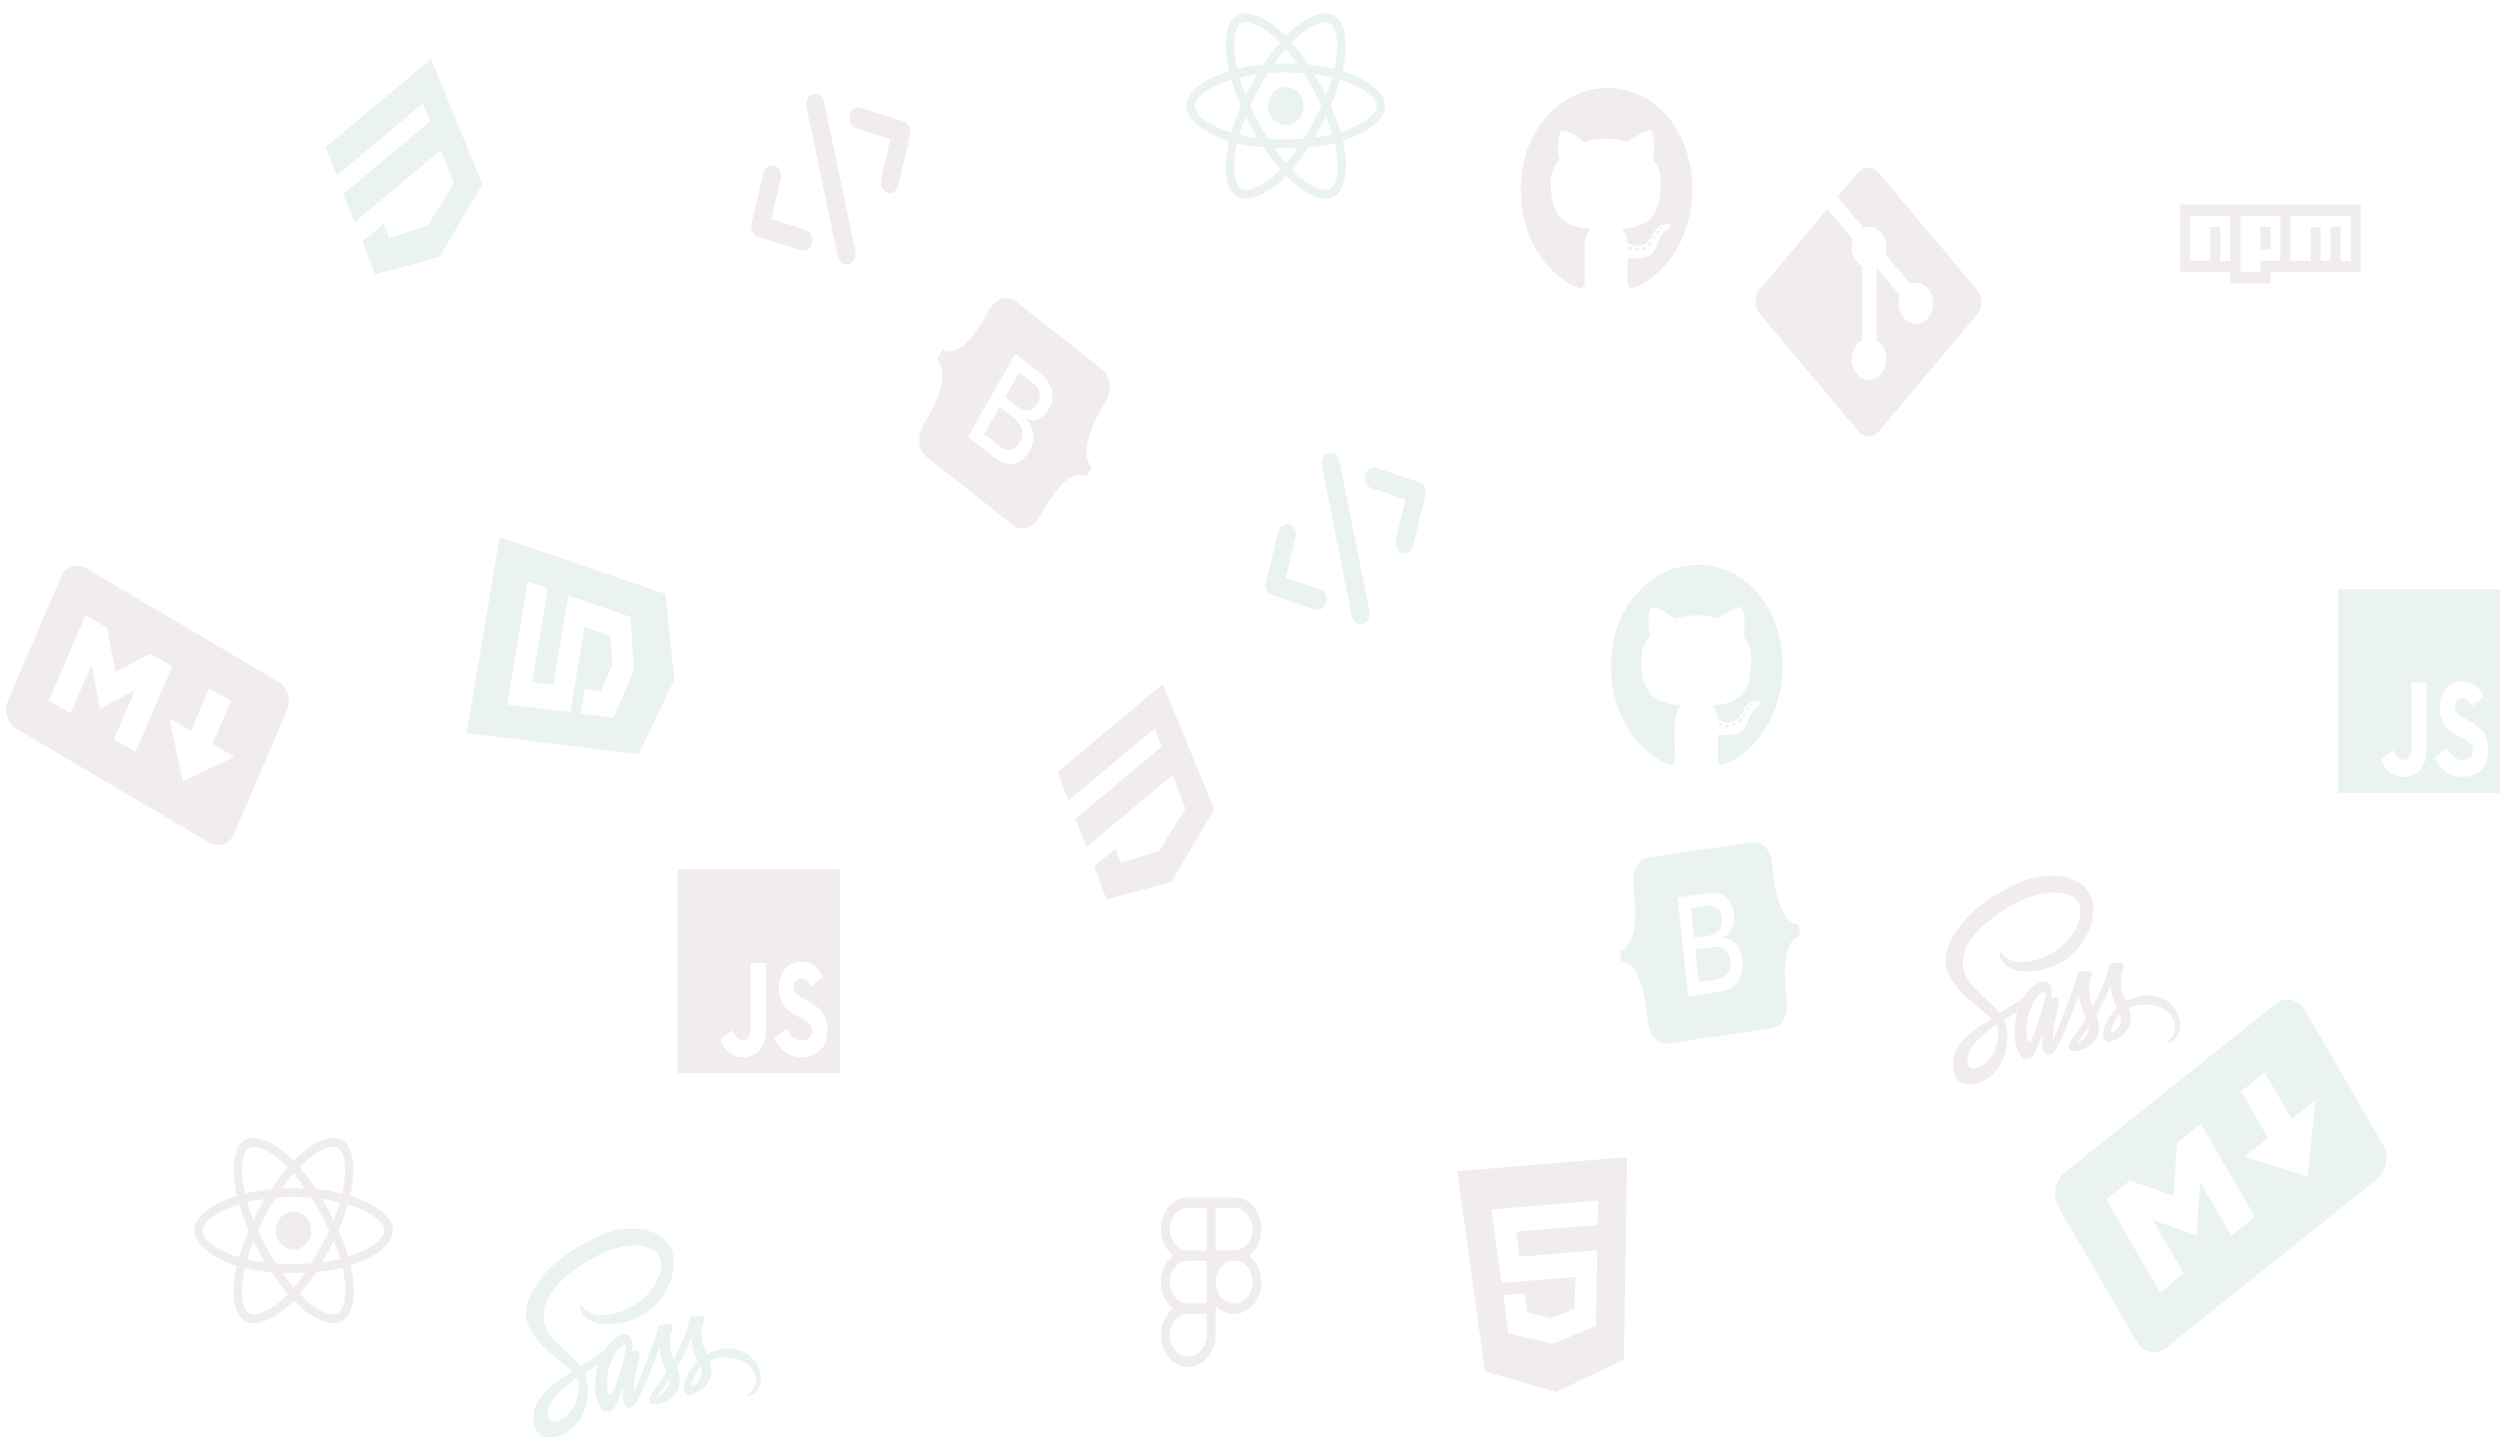 <svg width="309" height="179" viewBox="0 0 309 179" fill="none" xmlns="http://www.w3.org/2000/svg">
<path d="M128.221 49.906C128.763 48.957 128.551 48.03 127.651 47.322L125.996 46.021L124.247 49.08L125.642 50.177C126.722 51.02 127.641 50.92 128.221 49.906ZM134.562 54.095C135.009 52.522 135.894 50.858 136.65 49.627C137.435 48.345 137.341 46.528 136.29 45.702L125.492 37.211C124.437 36.382 122.969 36.977 122.258 38.312C121.571 39.596 120.598 41.191 119.526 42.273C118.45 43.357 117.439 43.783 116.508 43.206L115.808 44.431C116.613 45.22 116.664 46.48 116.218 48.06C115.77 49.633 114.885 51.297 114.13 52.527C113.344 53.809 113.438 55.627 114.489 56.453L125.284 64.941C126.338 65.77 127.807 65.175 128.518 63.84C129.204 62.556 130.178 60.961 131.249 59.879C132.326 58.795 133.336 58.369 134.265 58.943L134.965 57.719C134.163 56.932 134.112 55.672 134.562 54.095ZM122.86 56.508L119.645 53.98L125.499 43.743L128.697 46.258C130.119 47.376 130.477 49.115 129.593 50.661C128.972 51.748 127.789 52.226 126.892 51.764L126.86 51.819C127.862 52.831 128.029 54.395 127.251 55.757C126.216 57.566 124.564 57.849 122.86 56.508ZM125.202 51.58L123.556 50.287L121.63 53.655L123.348 55.005C124.471 55.889 125.402 55.767 126.036 54.659C126.667 53.555 126.381 52.508 125.202 51.58Z" fill="#664B44" fill-opacity="0.1"/>
<path d="M212.852 113.482C212.732 112.347 212.053 111.811 210.978 111.967L209 112.256L209.388 115.91L211.056 115.667C212.342 115.474 212.98 114.693 212.852 113.482ZM219.983 111.775C219.442 110.243 219.18 108.306 219.064 106.795C218.941 105.223 217.855 103.922 216.599 104.106L203.697 105.988C202.438 106.171 201.661 107.749 201.869 109.303C202.068 110.802 202.223 112.754 202.019 114.395C201.811 116.041 201.286 117.139 200.26 117.419L200.415 118.882C201.464 118.859 202.207 119.773 202.752 121.309C203.293 122.841 203.555 124.778 203.671 126.288C203.794 127.86 204.88 129.161 206.136 128.978L219.034 127.096C220.293 126.913 221.07 125.335 220.862 123.781C220.663 122.282 220.508 120.33 220.712 118.689C220.92 117.043 221.445 115.945 222.467 115.665L222.312 114.202C221.267 114.225 220.524 113.311 219.983 111.775ZM212.491 122.588L208.649 123.149L207.352 110.917L211.174 110.359C212.873 110.112 214.115 111.15 214.311 112.998C214.448 114.297 213.822 115.566 212.886 115.906L212.893 115.973C214.215 115.967 215.216 117.02 215.388 118.647C215.617 120.808 214.528 122.291 212.491 122.588ZM211.507 117.066L209.541 117.353L209.968 121.377L212.02 121.078C213.362 120.882 213.998 120.075 213.857 118.751C213.717 117.432 212.915 116.861 211.507 117.066Z" fill="#387F7D" fill-opacity="0.1"/>
<g clip-path="url(#clip0_1_57)">
<path d="M101.849 12.567L105.726 31.081C105.872 31.785 105.505 32.492 104.907 32.667C104.307 32.838 103.704 32.408 103.555 31.707L99.678 13.193C99.532 12.489 99.898 11.78 100.497 11.608C101.097 11.435 101.7 11.866 101.849 12.567ZM106.389 13.324L111.721 15.029C112.316 15.22 112.666 15.937 112.503 16.635L111.049 22.888C110.886 23.585 110.274 23.995 109.679 23.805C109.084 23.615 108.735 22.897 108.897 22.199L110.055 17.21L105.802 15.847C105.207 15.657 104.857 14.939 105.02 14.241C105.182 13.543 105.794 13.133 106.389 13.324ZM96.507 22.074L95.347 27.064L99.602 28.427C100.197 28.617 100.547 29.335 100.384 30.033C100.222 30.73 99.61 31.14 99.015 30.95L93.682 29.245C93.087 29.055 92.737 28.337 92.9 27.639L94.355 21.386C94.517 20.688 95.129 20.278 95.724 20.469C96.32 20.659 96.669 21.377 96.507 22.074Z" fill="#664B44" fill-opacity="0.1"/>
</g>
<g clip-path="url(#clip1_1_57)">
<path d="M165.563 57.001L169.256 75.568C169.394 76.273 169.021 76.975 168.421 77.142C167.819 77.305 167.22 76.867 167.079 76.163L163.386 57.597C163.247 56.892 163.62 56.188 164.221 56.024C164.822 55.859 165.421 56.298 165.563 57.001ZM170.095 57.82L175.41 59.598C176.003 59.797 176.346 60.519 176.176 61.215L174.66 67.447C174.49 68.143 173.874 68.544 173.281 68.346C172.688 68.147 172.346 67.425 172.515 66.729L173.722 61.757L169.483 60.335C168.89 60.137 168.547 59.414 168.717 58.719C168.886 58.023 169.502 57.621 170.095 57.82ZM160.127 66.435L158.918 71.409L163.158 72.829C163.752 73.028 164.094 73.75 163.925 74.446C163.756 75.141 163.14 75.543 162.546 75.345L157.231 73.567C156.638 73.368 156.295 72.646 156.464 71.95L157.982 65.718C158.151 65.022 158.767 64.62 159.36 64.819C159.954 65.017 160.296 65.74 160.127 66.435Z" fill="#387F7D" fill-opacity="0.1"/>
</g>
<g clip-path="url(#clip2_1_57)">
<path d="M180.122 144.763L183.54 169.487L192.299 172.055L200.715 168.054L201.113 143.012L180.122 144.763ZM197.457 151.398L187.41 152.237L187.823 155.324L197.422 154.523L197.244 163.914L191.996 166.058L191.997 166.077L191.937 166.082L186.437 164.816L185.82 160.078L188.428 159.86L188.764 162.24L191.744 162.907L194.624 161.751L194.715 157.813L185.592 158.574L184.336 149.479L197.516 148.379L197.457 151.398V151.398Z" fill="#664B44" fill-opacity="0.1"/>
</g>
<g clip-path="url(#clip3_1_57)">
<path d="M57.687 90.601L78.929 93.227L83.342 83.99L82.26 73.417L61.759 66.39L57.687 90.601ZM67.7 72.729L65.751 84.317L68.399 84.661L70.261 73.59L77.943 76.257L78.328 82.759L78.344 82.762L78.332 82.832L75.846 88.722L71.786 88.176L72.291 85.168L74.338 85.412L75.669 82.216L75.474 78.653L72.258 77.516L70.488 88.039L62.675 87.071L65.231 71.87L67.7 72.729V72.729Z" fill="#387F7D" fill-opacity="0.1"/>
</g>
<g clip-path="url(#clip4_1_57)">
<path d="M289 72.8V98.005H309.099V72.8H289ZM299.938 92.458C299.938 94.911 298.789 96.031 297.116 96.031C295.604 96.031 294.729 95.052 294.28 93.865L295.819 92.7C296.115 93.358 296.384 93.915 297.035 93.915C297.654 93.915 298.049 93.611 298.049 92.424V84.373H299.938V92.458V92.458ZM304.406 96.031C302.652 96.031 301.517 94.984 300.965 93.611L302.504 92.497C302.908 93.325 303.437 93.938 304.366 93.938C305.146 93.938 305.649 93.448 305.649 92.767C305.649 91.957 305.137 91.67 304.271 91.192L303.8 90.939C302.436 90.213 301.535 89.296 301.535 87.366C301.535 85.588 302.616 84.238 304.298 84.238C305.501 84.238 306.362 84.761 306.981 86.134L305.51 87.316C305.187 86.59 304.837 86.303 304.294 86.303C303.742 86.303 303.392 86.742 303.392 87.316C303.392 88.025 303.742 88.312 304.554 88.756L305.025 89.009C306.631 89.87 307.533 90.753 307.533 92.734C307.533 94.86 306.196 96.031 304.406 96.031V96.031Z" fill="#387F7D" fill-opacity="0.1"/>
</g>
<g clip-path="url(#clip5_1_57)">
<path d="M143.724 84.544L150.07 100.044L144.758 109.012L136.777 111.167L135.242 107.091L137.862 104.898L138.532 106.634L143.264 105.185L146.536 99.936L144.923 95.795L134.27 104.709L132.911 101.209L143.574 92.286L142.708 90.031L132.055 98.945L130.706 95.437L143.724 84.544V84.544Z" fill="#664B44" fill-opacity="0.1"/>
</g>
<g clip-path="url(#clip6_1_57)">
<path d="M53.28 7.292L59.626 22.792L54.315 31.761L46.333 33.915L44.798 29.839L47.418 27.647L48.088 29.382L52.82 27.933L56.093 22.684L54.479 18.543L43.826 27.457L42.468 23.957L53.13 15.034L52.264 12.779L41.611 21.694L40.262 18.185L53.28 7.292V7.292Z" fill="#387F7D" fill-opacity="0.1"/>
</g>
<g clip-path="url(#clip7_1_57)">
<path d="M143.489 151.92C143.489 149.755 144.985 148 146.831 148H152.566C154.412 148 155.909 149.755 155.909 151.92C155.909 153.29 155.309 154.497 154.4 155.197C155.309 155.898 155.909 157.104 155.909 158.475C155.909 160.64 154.412 162.394 152.566 162.394H152.494C151.628 162.394 150.84 162.009 150.246 161.376V164.987C150.246 167.181 148.711 168.95 146.849 168.95C145.008 168.95 143.489 167.2 143.489 165.03C143.489 163.659 144.088 162.453 144.997 161.752C144.088 161.052 143.489 159.846 143.489 158.475C143.489 157.104 144.089 155.898 144.997 155.197C144.089 154.497 143.489 153.29 143.489 151.92ZM149.151 155.839H146.831C145.59 155.839 144.583 157.019 144.583 158.475C144.583 159.925 145.582 161.101 146.817 161.111C146.821 161.111 146.826 161.111 146.831 161.111H149.151V155.839ZM150.246 158.475C150.246 159.931 151.252 161.111 152.494 161.111H152.566C153.808 161.111 154.814 159.931 154.814 158.475C154.814 157.019 153.808 155.839 152.566 155.839H152.494C151.252 155.839 150.246 157.019 150.246 158.475ZM146.831 162.394C146.826 162.394 146.821 162.394 146.817 162.394C145.582 162.403 144.583 163.58 144.583 165.03C144.583 166.48 145.603 167.666 146.849 167.666C148.115 167.666 149.151 166.461 149.151 164.987V162.394H146.831ZM146.831 149.284C145.59 149.284 144.583 150.464 144.583 151.92C144.583 153.375 145.59 154.555 146.831 154.555H149.151V149.284H146.831ZM150.246 154.555H152.566C153.808 154.555 154.814 153.375 154.814 151.92C154.814 150.464 153.808 149.284 152.566 149.284H150.246V154.555Z" fill="#664B44" fill-opacity="0.1"/>
</g>
<g clip-path="url(#clip8_1_57)">
<path d="M280.629 30.852H279.388V28.069H280.629V30.852ZM291.795 25.287V33.634H280.629V35.025H275.666V33.634H269.463V25.287H291.795ZM275.666 26.678H270.704V32.243H273.185V28.069H274.426V32.243H275.666V26.678ZM281.87 26.678H276.907V33.634H279.388V32.243H281.87V26.678ZM290.554 26.678H283.11V32.243H285.592V28.069H286.832V32.243H288.073V28.069H289.314V32.243H290.554V26.678Z" fill="#664B44" fill-opacity="0.1"/>
</g>
<g clip-path="url(#clip9_1_57)">
<path d="M44.065 148.063C43.806 147.971 43.546 147.884 43.287 147.802C43.331 147.613 43.369 147.424 43.407 147.235C43.997 144.186 43.609 141.736 42.299 140.928C41.037 140.156 38.979 140.959 36.897 142.892C36.69 143.081 36.489 143.281 36.297 143.48C36.167 143.347 36.033 143.214 35.899 143.087C33.716 141.02 31.528 140.151 30.218 140.964C28.961 141.741 28.587 144.048 29.114 146.933C29.167 147.219 29.225 147.501 29.292 147.787C28.985 147.879 28.683 147.981 28.4 148.089C25.838 149.035 24 150.528 24 152.073C24 153.669 25.957 155.27 28.62 156.242C28.836 156.318 29.052 156.395 29.273 156.461C29.201 156.768 29.139 157.07 29.081 157.382C28.577 160.221 28.971 162.471 30.228 163.243C31.523 164.041 33.701 163.223 35.822 161.244C35.99 161.085 36.158 160.921 36.326 160.748C36.537 160.967 36.758 161.177 36.978 161.382C39.032 163.264 41.061 164.026 42.313 163.254C43.609 162.456 44.031 160.037 43.484 157.091C43.441 156.866 43.393 156.635 43.34 156.4C43.494 156.354 43.642 156.303 43.791 156.252C46.559 155.275 48.565 153.694 48.565 152.073C48.565 150.523 46.675 149.02 44.065 148.063V148.063ZM37.573 143.721C39.358 142.064 41.023 141.414 41.781 141.88C42.592 142.376 42.904 144.381 42.395 147.015C42.361 147.189 42.328 147.357 42.285 147.526C41.219 147.27 40.14 147.086 39.056 146.984C38.432 146.033 37.751 145.122 37.012 144.268C37.199 144.079 37.381 143.9 37.573 143.721V143.721ZM32.022 154.728C32.267 155.173 32.516 155.618 32.78 156.052C32.032 155.965 31.288 155.837 30.554 155.669C30.765 154.932 31.029 154.17 31.336 153.393C31.557 153.843 31.782 154.288 32.022 154.728V154.728ZM30.568 148.575C31.259 148.411 31.993 148.278 32.756 148.176C32.502 148.6 32.252 149.035 32.017 149.475C31.782 149.91 31.552 150.355 31.336 150.805C31.034 150.043 30.779 149.296 30.568 148.575ZM31.883 152.099C32.2 151.393 32.545 150.702 32.91 150.022C33.274 149.342 33.668 148.682 34.08 148.032C34.8 147.976 35.534 147.946 36.282 147.946C37.031 147.946 37.77 147.976 38.485 148.032C38.892 148.677 39.281 149.337 39.651 150.012C40.02 150.687 40.365 151.377 40.692 152.078C40.37 152.784 40.025 153.48 39.655 154.165C39.291 154.845 38.902 155.505 38.494 156.16C37.779 156.216 37.036 156.242 36.282 156.242C35.529 156.242 34.8 156.216 34.095 156.17C33.677 155.52 33.284 154.855 32.914 154.175C32.545 153.495 32.204 152.804 31.883 152.099ZM40.548 154.717C40.792 154.267 41.023 153.812 41.248 153.352C41.555 154.093 41.824 154.845 42.059 155.618C41.315 155.797 40.562 155.935 39.804 156.027C40.063 155.597 40.308 155.157 40.548 154.717ZM41.239 150.805C41.013 150.355 40.783 149.904 40.543 149.465C40.308 149.03 40.063 148.6 39.809 148.176C40.581 148.278 41.32 148.416 42.011 148.585C41.79 149.342 41.531 150.078 41.239 150.805V150.805ZM36.292 145.051C36.796 145.634 37.271 146.247 37.712 146.882C36.762 146.836 35.807 146.836 34.858 146.882C35.328 146.222 35.812 145.608 36.292 145.051ZM30.727 141.915C31.533 141.414 33.322 142.13 35.208 143.91C35.328 144.023 35.448 144.145 35.572 144.268C34.829 145.122 34.143 146.033 33.514 146.984C32.43 147.086 31.355 147.265 30.29 147.516C30.228 147.255 30.175 146.989 30.122 146.723C29.671 144.248 29.968 142.381 30.727 141.915V141.915ZM29.551 155.398C29.35 155.336 29.153 155.27 28.956 155.198C27.934 154.855 26.773 154.313 25.933 153.602C25.449 153.244 25.123 152.692 25.032 152.073C25.032 151.137 26.548 149.94 28.735 149.127C29.009 149.025 29.287 148.933 29.566 148.846C29.892 149.956 30.285 151.045 30.741 152.099C30.28 153.168 29.882 154.272 29.551 155.398V155.398ZM35.145 160.41C34.354 161.182 33.437 161.796 32.439 162.215C31.907 162.487 31.293 162.512 30.746 162.282C29.983 161.811 29.666 160.006 30.098 157.576C30.151 157.29 30.208 157.004 30.276 156.722C31.35 156.968 32.435 157.137 33.533 157.224C34.167 158.18 34.862 159.096 35.606 159.955C35.453 160.113 35.299 160.267 35.145 160.41ZM36.321 159.167C35.831 158.604 35.342 157.981 34.867 157.31C35.328 157.331 35.803 157.341 36.282 157.341C36.777 157.341 37.261 157.331 37.741 157.305C37.3 157.955 36.825 158.574 36.321 159.167V159.167ZM42.592 160.702C42.548 161.325 42.261 161.909 41.8 162.302C41.037 162.773 39.411 162.159 37.655 160.553C37.453 160.369 37.252 160.17 37.045 159.965C37.779 159.101 38.456 158.185 39.07 157.224C40.169 157.126 41.263 156.947 42.342 156.686C42.39 156.896 42.433 157.106 42.472 157.31C42.707 158.415 42.745 159.566 42.592 160.702V160.702ZM43.465 155.203C43.331 155.249 43.196 155.295 43.057 155.336C42.721 154.221 42.309 153.132 41.834 152.073C42.294 151.03 42.683 149.956 43.009 148.856C43.258 148.933 43.498 149.015 43.729 149.096C45.965 149.915 47.533 151.132 47.533 152.063C47.533 153.065 45.859 154.359 43.465 155.203ZM36.282 154.436C37.496 154.436 38.48 153.388 38.48 152.094C38.48 150.8 37.496 149.751 36.282 149.751C35.069 149.751 34.085 150.8 34.085 152.094C34.085 153.388 35.069 154.436 36.282 154.436Z" fill="#664B44" fill-opacity="0.1"/>
</g>
<g clip-path="url(#clip10_1_57)">
<path d="M166.703 9.063C166.444 8.971 166.185 8.884 165.926 8.802C165.969 8.613 166.007 8.424 166.046 8.235C166.636 5.186 166.247 2.736 164.937 1.928C163.675 1.156 161.617 1.959 159.535 3.892C159.329 4.082 159.127 4.281 158.935 4.48C158.806 4.347 158.671 4.214 158.537 4.087C156.354 2.02 154.166 1.151 152.856 1.964C151.599 2.741 151.225 5.048 151.753 7.933C151.806 8.219 151.863 8.501 151.93 8.787C151.623 8.879 151.321 8.981 151.038 9.089C148.476 10.035 146.638 11.528 146.638 13.073C146.638 14.669 148.596 16.27 151.259 17.241C151.475 17.318 151.69 17.395 151.911 17.461C151.839 17.768 151.777 18.07 151.719 18.382C151.215 21.221 151.609 23.471 152.866 24.244C154.161 25.041 156.34 24.223 158.46 22.244C158.628 22.085 158.796 21.921 158.964 21.747C159.175 21.968 159.396 22.177 159.616 22.382C161.67 24.264 163.699 25.026 164.952 24.254C166.247 23.456 166.669 21.037 166.122 18.091C166.079 17.866 166.031 17.635 165.978 17.4C166.132 17.354 166.281 17.303 166.429 17.252C169.198 16.275 171.203 14.694 171.203 13.073C171.203 11.523 169.313 10.02 166.703 9.063V9.063ZM160.211 4.721C161.996 3.064 163.661 2.414 164.419 2.88C165.23 3.376 165.542 5.381 165.033 8.015C165 8.189 164.966 8.357 164.923 8.526C163.858 8.27 162.778 8.086 161.694 7.984C161.07 7.033 160.389 6.122 159.65 5.268C159.837 5.079 160.019 4.9 160.211 4.721V4.721ZM154.66 15.728C154.905 16.173 155.154 16.617 155.418 17.052C154.67 16.965 153.926 16.837 153.192 16.669C153.403 15.932 153.667 15.17 153.974 14.393C154.195 14.843 154.42 15.288 154.66 15.728V15.728ZM153.207 9.575C153.897 9.411 154.631 9.278 155.394 9.176C155.14 9.6 154.891 10.035 154.655 10.475C154.42 10.91 154.19 11.354 153.974 11.805C153.672 11.043 153.418 10.296 153.207 9.575ZM154.521 13.099C154.838 12.393 155.183 11.702 155.548 11.022C155.913 10.342 156.306 9.682 156.719 9.032C157.438 8.976 158.172 8.946 158.921 8.946C159.669 8.946 160.408 8.976 161.123 9.032C161.531 9.677 161.919 10.337 162.289 11.012C162.658 11.687 163.004 12.377 163.33 13.078C163.009 13.784 162.663 14.48 162.294 15.165C161.929 15.845 161.54 16.505 161.133 17.16C160.418 17.216 159.674 17.241 158.921 17.241C158.167 17.241 157.438 17.216 156.733 17.17C156.316 16.52 155.922 15.855 155.553 15.175C155.183 14.495 154.843 13.805 154.521 13.099ZM163.186 15.717C163.431 15.267 163.661 14.812 163.887 14.352C164.194 15.093 164.462 15.845 164.697 16.617C163.954 16.797 163.2 16.935 162.442 17.027C162.701 16.597 162.946 16.157 163.186 15.717ZM163.877 11.805C163.651 11.354 163.421 10.905 163.181 10.465C162.946 10.03 162.701 9.6 162.447 9.176C163.22 9.278 163.958 9.416 164.649 9.585C164.429 10.342 164.17 11.078 163.877 11.805V11.805ZM158.93 6.051C159.434 6.634 159.909 7.247 160.351 7.882C159.401 7.836 158.446 7.836 157.496 7.882C157.966 7.222 158.451 6.608 158.93 6.051ZM153.365 2.915C154.171 2.414 155.96 3.13 157.846 4.91C157.966 5.023 158.086 5.145 158.211 5.268C157.467 6.122 156.781 7.033 156.152 7.984C155.068 8.086 153.993 8.265 152.928 8.516C152.866 8.255 152.813 7.989 152.76 7.723C152.309 5.248 152.607 3.381 153.365 2.915V2.915ZM152.189 16.398C151.988 16.336 151.791 16.27 151.594 16.198C150.573 15.855 149.411 15.313 148.572 14.602C148.087 14.244 147.761 13.692 147.67 13.073C147.67 12.137 149.186 10.94 151.374 10.127C151.647 10.025 151.925 9.933 152.204 9.846C152.53 10.956 152.923 12.045 153.379 13.099C152.919 14.168 152.52 15.272 152.189 16.398V16.398ZM157.784 21.41C156.992 22.182 156.076 22.796 155.078 23.215C154.545 23.486 153.931 23.512 153.384 23.282C152.621 22.811 152.305 21.006 152.736 18.576C152.789 18.29 152.847 18.004 152.914 17.722C153.989 17.968 155.073 18.137 156.172 18.224C156.805 19.18 157.501 20.096 158.244 20.955C158.091 21.113 157.937 21.267 157.784 21.41ZM158.959 20.167C158.47 19.605 157.98 18.98 157.505 18.311C157.966 18.331 158.441 18.341 158.921 18.341C159.415 18.341 159.9 18.331 160.379 18.305C159.938 18.955 159.463 19.574 158.959 20.167V20.167ZM165.23 21.701C165.187 22.326 164.899 22.909 164.438 23.302C163.675 23.773 162.049 23.159 160.293 21.553C160.091 21.369 159.89 21.17 159.684 20.965C160.418 20.101 161.094 19.185 161.708 18.224C162.807 18.126 163.901 17.947 164.98 17.686C165.028 17.896 165.072 18.106 165.11 18.311C165.345 19.415 165.383 20.566 165.23 21.701V21.701ZM166.103 16.203C165.969 16.249 165.834 16.295 165.695 16.336C165.359 15.221 164.947 14.132 164.472 13.073C164.932 12.03 165.321 10.956 165.647 9.856C165.897 9.933 166.137 10.014 166.367 10.096C168.603 10.915 170.172 12.132 170.172 13.063C170.172 14.065 168.497 15.359 166.103 16.203ZM158.921 15.436C160.135 15.436 161.118 14.387 161.118 13.094C161.118 11.8 160.135 10.751 158.921 10.751C157.707 10.751 156.723 11.8 156.723 13.094C156.723 14.387 157.707 15.436 158.921 15.436Z" fill="#387F7D" fill-opacity="0.1"/>
</g>
<g clip-path="url(#clip11_1_57)">
<path d="M254.124 127.716C254.11 127.749 254.096 127.774 254.124 127.716V127.716ZM265.425 123.044C264.512 123.044 263.612 123.292 262.794 123.769C262.526 123.13 262.249 122.572 262.204 122.153C262.149 121.664 262.09 121.374 262.154 120.794C262.217 120.214 262.503 119.392 262.499 119.333C262.494 119.274 262.435 118.979 261.85 118.973C261.265 118.968 260.761 119.108 260.703 119.29C260.6 119.624 260.519 119.967 260.462 120.316C260.358 120.944 259.293 123.189 258.689 124.36C258.49 123.903 258.322 123.501 258.286 123.178C258.231 122.69 258.172 122.4 258.236 121.82C258.299 121.24 258.585 120.418 258.58 120.359C258.576 120.3 258.517 120.004 257.932 119.999C257.347 119.994 256.844 120.133 256.785 120.316C256.726 120.499 256.662 120.928 256.544 121.342C256.426 121.755 255.007 125.493 254.635 126.465C254.445 126.959 254.281 127.357 254.164 127.625C254.145 127.668 254.132 127.695 254.123 127.716C254.136 127.69 254.145 127.663 254.145 127.673C254.046 127.904 253.987 128.033 253.987 128.033V128.039C253.91 128.21 253.823 128.366 253.783 128.366C253.755 128.366 253.696 127.915 253.796 127.297C254.009 125.998 254.513 123.979 254.508 123.909C254.504 123.871 254.604 123.522 254.177 123.334C253.764 123.157 253.615 123.452 253.578 123.452C253.542 123.452 253.515 123.56 253.515 123.56C253.515 123.56 253.973 121.283 252.635 121.283C251.801 121.283 250.639 122.367 250.069 123.35C249.71 123.581 248.935 124.081 248.118 124.612C247.805 124.816 247.483 125.026 247.179 125.225C247.157 125.198 247.138 125.171 247.116 125.144C245.492 123.092 242.495 121.642 242.622 118.887C242.667 117.883 242.962 115.246 248.386 112.046C252.831 109.425 256.385 110.144 256.997 111.745C257.877 114.027 255.097 118.275 250.481 118.887C248.721 119.118 247.796 118.313 247.565 118.012C247.324 117.695 247.288 117.679 247.197 117.738C247.048 117.835 247.143 118.114 247.197 118.281C247.333 118.705 247.901 119.457 248.866 119.833C249.715 120.16 251.778 120.343 254.272 119.199C257.074 117.921 259.256 114.36 258.616 111.38C257.965 108.351 253.723 107.357 249.711 109.044C247.321 110.048 244.737 111.627 242.877 113.684C240.669 116.132 240.315 118.264 240.46 119.156C240.977 122.319 244.659 124.381 246.133 125.907C246.061 125.955 245.993 125.998 245.929 126.041C245.19 126.476 242.383 128.216 241.68 130.052C240.886 132.136 241.812 133.629 242.419 133.833C244.315 134.456 246.256 133.334 247.299 131.492C248.341 129.65 248.215 127.244 247.734 126.148C247.729 126.132 247.72 126.121 247.716 126.105C247.906 125.971 248.101 125.837 248.297 125.702C248.673 125.439 249.04 125.198 249.362 124.988C249.181 125.568 249.049 126.266 248.981 127.276C248.899 128.457 249.312 129.988 249.847 130.59C250.083 130.853 250.369 130.858 250.546 130.858C251.172 130.858 251.453 130.246 251.765 129.515C252.151 128.624 252.491 127.587 252.491 127.587C252.491 127.587 252.065 130.391 253.23 130.391C253.656 130.391 254.083 129.741 254.274 129.408V129.413C254.274 129.413 254.283 129.392 254.306 129.349C254.351 129.268 254.374 129.22 254.374 129.22V129.204C254.546 128.855 254.922 128.055 255.489 126.734C256.224 125.026 256.927 122.894 256.927 122.894C256.994 123.362 257.088 123.825 257.208 124.279C257.335 124.79 257.602 125.348 257.816 125.89C257.643 126.17 257.539 126.331 257.539 126.331C257.539 126.335 257.541 126.339 257.543 126.342C257.407 126.556 257.253 126.787 257.094 127.013C256.514 127.829 255.824 128.764 255.734 129.032C255.625 129.349 255.652 129.585 255.861 129.768C256.015 129.907 256.287 129.929 256.572 129.902C257.094 129.859 257.461 129.709 257.638 129.612C257.964 129.474 258.273 129.282 258.554 129.043C259.121 128.549 259.466 127.84 259.434 126.905C259.416 126.39 259.275 125.874 259.103 125.391C259.153 125.305 259.207 125.214 259.257 125.122C260.155 123.57 260.849 121.867 260.849 121.867C260.917 122.336 261.011 122.798 261.13 123.253C261.239 123.688 261.452 124.165 261.647 124.633C260.804 125.444 260.282 126.383 260.1 127.001C259.765 128.145 260.028 128.66 260.522 128.779C260.745 128.832 261.062 128.709 261.298 128.591C261.648 128.453 261.979 128.251 262.277 127.995C262.844 127.5 263.393 126.808 263.357 125.868C263.343 125.444 263.243 125.019 263.112 124.611C263.824 124.257 264.749 124.063 265.928 124.225C268.454 124.574 268.948 126.443 268.853 127.221C268.758 128 268.227 128.435 268.05 128.564C267.873 128.693 267.819 128.741 267.832 128.838C267.855 128.977 267.937 128.972 268.086 128.94C268.295 128.897 269.41 128.306 269.46 126.861C269.533 125.035 268.05 123.027 265.423 123.043L265.425 123.044ZM245.956 130.815C245.122 131.895 243.952 132.303 243.449 131.959C242.909 131.587 243.122 129.999 244.151 128.848C244.777 128.15 245.584 127.506 246.12 127.108C246.242 127.023 246.419 126.894 246.637 126.738C246.673 126.711 246.691 126.7 246.691 126.7C246.732 126.668 246.777 126.641 246.823 126.609C247.199 128.242 246.836 129.681 245.956 130.814V130.815ZM252.051 125.907C251.761 126.75 251.149 128.898 250.777 128.785C250.459 128.688 250.264 127.05 250.713 125.439C250.94 124.628 251.421 123.662 251.707 123.286C252.164 122.679 252.668 122.486 252.786 122.727C252.945 123.044 252.233 125.38 252.051 125.907ZM257.086 128.753C256.964 128.828 256.85 128.876 256.796 128.839C256.755 128.812 256.846 128.71 256.846 128.71C256.846 128.71 257.476 127.91 257.726 127.545C257.871 127.33 258.039 127.077 258.22 126.798C258.22 126.825 258.224 126.852 258.224 126.884C258.218 127.845 257.439 128.495 257.085 128.753H257.086ZM260.968 127.706C260.877 127.63 260.891 127.378 261.195 126.594C261.313 126.288 261.585 125.772 262.057 125.278C262.11 125.465 262.139 125.661 262.143 125.858C262.139 127.067 261.408 127.518 260.969 127.706H260.968Z" fill="#664B44" fill-opacity="0.1"/>
</g>
<g clip-path="url(#clip12_1_57)">
<path d="M78.692 171.349C78.678 171.382 78.665 171.407 78.692 171.349V171.349ZM89.993 166.677C89.08 166.677 88.18 166.925 87.362 167.402C87.094 166.763 86.817 166.205 86.772 165.786C86.718 165.297 86.659 165.007 86.722 164.427C86.786 163.847 87.072 163.025 87.067 162.966C87.062 162.907 87.004 162.612 86.418 162.606C85.833 162.601 85.33 162.741 85.271 162.923C85.168 163.257 85.087 163.6 85.031 163.949C84.926 164.577 83.861 166.822 83.257 167.993C83.058 167.537 82.89 167.134 82.854 166.812C82.799 166.323 82.74 166.033 82.804 165.453C82.867 164.873 83.153 164.051 83.149 163.992C83.144 163.933 83.085 163.638 82.5 163.632C81.916 163.627 81.412 163.766 81.353 163.949C81.294 164.132 81.23 164.561 81.112 164.975C80.994 165.388 79.575 169.126 79.204 170.098C79.013 170.592 78.85 170.99 78.732 171.258C78.714 171.301 78.7 171.328 78.691 171.349C78.705 171.323 78.714 171.296 78.714 171.307C78.614 171.537 78.555 171.666 78.555 171.666V171.672C78.478 171.844 78.392 171.999 78.351 171.999C78.323 171.999 78.265 171.548 78.364 170.931C78.578 169.631 79.081 167.612 79.076 167.542C79.072 167.504 79.172 167.155 78.745 166.967C78.333 166.79 78.183 167.085 78.147 167.085C78.11 167.085 78.083 167.193 78.083 167.193C78.083 167.193 78.541 164.916 77.204 164.916C76.369 164.916 75.208 166.001 74.637 166.983C74.279 167.214 73.503 167.714 72.686 168.245C72.374 168.449 72.051 168.659 71.748 168.858C71.725 168.831 71.707 168.804 71.684 168.777C70.061 166.726 67.063 165.276 67.19 162.521C67.235 161.516 67.53 158.879 72.954 155.679C77.4 153.058 80.954 153.778 81.566 155.378C82.445 157.66 79.665 161.908 75.049 162.521C73.289 162.751 72.364 161.946 72.133 161.645C71.893 161.328 71.856 161.312 71.766 161.371C71.616 161.468 71.711 161.747 71.766 161.914C71.902 162.338 72.469 163.09 73.434 163.466C74.283 163.793 76.346 163.976 78.84 162.832C81.643 161.554 83.824 157.993 83.184 155.013C82.533 151.984 78.291 150.99 74.28 152.677C71.889 153.681 69.305 155.26 67.445 157.317C65.237 159.766 64.883 161.898 65.029 162.789C65.545 165.952 69.228 168.014 70.701 169.54C70.629 169.588 70.561 169.631 70.497 169.674C69.758 170.109 66.951 171.849 66.248 173.686C65.454 175.769 66.38 177.262 66.987 177.466C68.883 178.089 70.824 176.967 71.867 175.125C72.91 173.283 72.783 170.877 72.302 169.781C72.298 169.765 72.289 169.754 72.284 169.738C72.475 169.604 72.67 169.47 72.865 169.336C73.241 169.072 73.608 168.831 73.93 168.621C73.749 169.201 73.617 169.899 73.549 170.909C73.468 172.091 73.88 173.621 74.416 174.223C74.651 174.486 74.937 174.491 75.114 174.491C75.74 174.491 76.021 173.879 76.334 173.149C76.719 172.257 77.059 171.221 77.059 171.221C77.059 171.221 76.633 174.024 77.799 174.024C78.225 174.024 78.651 173.374 78.842 173.041V173.047C78.842 173.047 78.851 173.025 78.874 172.982C78.919 172.902 78.942 172.853 78.942 172.853V172.837C79.114 172.488 79.491 171.688 80.057 170.367C80.792 168.659 81.495 166.527 81.495 166.527C81.563 166.996 81.657 167.458 81.776 167.912C81.903 168.423 82.171 168.981 82.384 169.524C82.212 169.803 82.107 169.964 82.107 169.964C82.108 169.968 82.109 169.972 82.112 169.975C81.976 170.189 81.821 170.42 81.663 170.646C81.082 171.462 80.392 172.397 80.302 172.665C80.193 172.982 80.22 173.218 80.429 173.401C80.583 173.541 80.855 173.562 81.141 173.535C81.662 173.492 82.03 173.342 82.207 173.245C82.533 173.107 82.841 172.915 83.122 172.676C83.689 172.182 84.034 171.473 84.002 170.539C83.984 170.023 83.844 169.507 83.671 169.024C83.721 168.938 83.775 168.847 83.825 168.756C84.723 167.204 85.417 165.5 85.417 165.5C85.485 165.969 85.579 166.432 85.698 166.886C85.807 167.321 86.02 167.799 86.215 168.266C85.372 169.077 84.85 170.017 84.669 170.634C84.333 171.778 84.596 172.294 85.091 172.412C85.313 172.465 85.63 172.342 85.866 172.224C86.217 172.086 86.547 171.885 86.846 171.628C87.413 171.134 87.961 170.441 87.925 169.501C87.911 169.077 87.811 168.652 87.68 168.244C88.392 167.89 89.317 167.697 90.496 167.858C93.022 168.207 93.516 170.076 93.421 170.854C93.326 171.633 92.795 172.068 92.618 172.197C92.441 172.326 92.387 172.374 92.401 172.471C92.423 172.61 92.505 172.605 92.655 172.573C92.863 172.53 93.979 171.939 94.029 170.495C94.101 168.669 92.618 166.66 89.991 166.676L89.993 166.677ZM70.525 174.448C69.69 175.528 68.52 175.936 68.017 175.592C67.477 175.22 67.69 173.632 68.72 172.482C69.346 171.783 70.153 171.139 70.688 170.742C70.81 170.656 70.987 170.527 71.205 170.371C71.241 170.344 71.259 170.333 71.259 170.333C71.3 170.301 71.346 170.274 71.391 170.242C71.767 171.875 71.405 173.314 70.525 174.447V174.448ZM76.619 169.54C76.329 170.383 75.717 172.531 75.345 172.418C75.028 172.322 74.832 170.684 75.282 169.072C75.508 168.262 75.989 167.295 76.275 166.919C76.733 166.312 77.236 166.119 77.354 166.36C77.513 166.677 76.801 169.013 76.619 169.54ZM81.654 172.386C81.532 172.461 81.419 172.509 81.364 172.472C81.323 172.445 81.414 172.343 81.414 172.343C81.414 172.343 82.044 171.543 82.294 171.178C82.439 170.963 82.607 170.71 82.788 170.431C82.788 170.458 82.793 170.485 82.793 170.517C82.787 171.478 82.007 172.128 81.653 172.386H81.654ZM85.537 171.339C85.446 171.264 85.459 171.011 85.763 170.227C85.881 169.921 86.153 169.405 86.625 168.911C86.679 169.098 86.708 169.294 86.711 169.491C86.707 170.7 85.977 171.151 85.537 171.339H85.537Z" fill="#387F7D" fill-opacity="0.1"/>
</g>
<g clip-path="url(#clip13_1_57)">
<path d="M202.071 30.8C202.071 30.903 202.17 30.985 202.294 30.985C202.435 31 202.533 30.918 202.533 30.8C202.533 30.698 202.435 30.616 202.311 30.616C202.182 30.601 202.071 30.683 202.071 30.8ZM203.401 30.57C203.431 30.673 203.346 30.79 203.218 30.821C203.106 30.872 202.978 30.821 202.952 30.719C202.927 30.616 203.008 30.499 203.136 30.453C203.247 30.417 203.372 30.468 203.401 30.57ZM201.511 30.483C201.635 30.519 201.721 30.616 201.708 30.734C201.695 30.836 201.584 30.903 201.455 30.867C201.331 30.831 201.246 30.734 201.259 30.632C201.271 30.535 201.387 30.468 201.511 30.483ZM198.696 10.884C204.629 10.884 209.167 16.27 209.167 23.364C209.167 29.036 206.182 33.89 201.917 35.598C201.37 35.716 201.177 35.312 201.177 34.979C201.177 34.662 201.19 32.913 201.19 31.839C201.19 31.839 204.184 32.606 204.813 30.314C204.813 30.314 205.301 28.826 206.002 28.443C206.002 28.443 206.982 27.64 205.934 27.655C205.934 27.655 204.869 27.757 204.283 28.974C203.346 30.949 201.776 30.381 201.164 30.044C201.066 29.225 200.788 28.657 200.48 28.32C202.871 28.003 205.283 27.588 205.283 22.668C205.283 21.262 204.958 20.556 204.274 19.656C204.385 19.323 204.749 17.952 204.163 16.183C203.269 15.85 201.212 17.564 201.212 17.564C200.356 17.277 199.436 17.129 198.525 17.129C197.614 17.129 196.695 17.277 195.839 17.564C195.839 17.564 193.782 15.845 192.888 16.183C192.302 17.957 192.666 19.323 192.777 19.656C192.092 20.561 191.673 21.267 191.673 22.668C191.673 27.604 194.193 27.998 196.584 28.32C196.19 28.724 195.856 29.491 195.856 30.693C195.856 32.417 195.869 34.55 195.869 34.969C195.869 35.301 195.672 35.705 195.129 35.588C190.852 33.89 187.952 29.036 187.952 23.364C187.952 16.27 192.764 10.884 198.696 10.884ZM205.01 28.524C205.065 28.576 205.053 28.693 204.98 28.79C204.911 28.872 204.813 28.908 204.757 28.841C204.702 28.79 204.715 28.673 204.787 28.576C204.856 28.494 204.954 28.458 205.01 28.524ZM205.472 28.11C205.502 28.177 205.459 28.258 205.373 28.31C205.305 28.361 205.219 28.345 205.189 28.274C205.159 28.207 205.202 28.125 205.288 28.074C205.373 28.044 205.442 28.059 205.472 28.11ZM204.086 29.931C204.154 29.997 204.129 30.151 204.03 30.248C203.932 30.366 203.808 30.381 203.752 30.299C203.697 30.233 203.722 30.079 203.808 29.982C203.902 29.864 204.03 29.849 204.086 29.931ZM204.573 29.179C204.642 29.23 204.642 29.363 204.573 29.481C204.505 29.599 204.39 29.65 204.334 29.599C204.265 29.532 204.265 29.399 204.334 29.281C204.394 29.164 204.505 29.113 204.573 29.179Z" fill="#664B44" fill-opacity="0.1"/>
</g>
<g clip-path="url(#clip14_1_57)">
<path d="M213.237 89.721C213.237 89.824 213.336 89.906 213.46 89.906C213.601 89.921 213.699 89.839 213.699 89.721C213.699 89.619 213.601 89.537 213.477 89.537C213.348 89.522 213.237 89.604 213.237 89.721ZM214.567 89.491C214.597 89.594 214.512 89.711 214.383 89.742C214.272 89.793 214.144 89.742 214.118 89.639C214.093 89.537 214.174 89.42 214.302 89.374C214.413 89.338 214.537 89.389 214.567 89.491ZM212.677 89.404C212.801 89.44 212.886 89.537 212.874 89.655C212.861 89.757 212.75 89.824 212.621 89.788C212.497 89.752 212.412 89.655 212.424 89.553C212.437 89.455 212.553 89.389 212.677 89.404ZM209.862 69.805C215.795 69.805 220.333 75.191 220.333 82.285C220.333 87.957 217.348 92.811 213.083 94.519C212.536 94.636 212.343 94.233 212.343 93.9C212.343 93.583 212.356 91.834 212.356 90.76C212.356 90.76 215.35 91.527 215.979 89.236C215.979 89.236 216.466 87.747 217.168 87.364C217.168 87.364 218.147 86.561 217.1 86.576C217.1 86.576 216.034 86.678 215.449 87.895C214.512 89.87 212.942 89.302 212.33 88.964C212.232 88.146 211.954 87.578 211.646 87.241C214.037 86.924 216.449 86.509 216.449 81.589C216.449 80.183 216.124 79.477 215.44 78.576C215.551 78.244 215.915 76.873 215.329 75.104C214.435 74.771 212.377 76.485 212.377 76.485C211.522 76.198 210.602 76.05 209.691 76.05C208.78 76.05 207.861 76.198 207.005 76.485C207.005 76.485 204.948 74.766 204.054 75.104C203.468 76.878 203.831 78.244 203.943 78.576C203.258 79.482 202.839 80.188 202.839 81.589C202.839 86.525 205.358 86.918 207.749 87.241C207.356 87.645 207.022 88.412 207.022 89.614C207.022 91.338 207.035 93.47 207.035 93.89C207.035 94.222 206.838 94.626 206.295 94.509C202.018 92.811 199.118 87.957 199.118 82.285C199.118 75.191 203.93 69.805 209.862 69.805ZM216.176 87.445C216.231 87.496 216.218 87.614 216.146 87.711C216.077 87.793 215.979 87.829 215.923 87.762C215.868 87.711 215.881 87.594 215.953 87.496C216.022 87.415 216.12 87.379 216.176 87.445ZM216.638 87.031C216.668 87.097 216.625 87.179 216.539 87.231C216.471 87.282 216.385 87.266 216.355 87.195C216.325 87.128 216.368 87.046 216.454 86.995C216.539 86.965 216.608 86.98 216.638 87.031ZM215.252 88.852C215.32 88.918 215.295 89.072 215.196 89.169C215.098 89.287 214.974 89.302 214.918 89.22C214.863 89.154 214.888 89 214.974 88.903C215.068 88.785 215.196 88.77 215.252 88.852ZM215.739 88.1C215.808 88.151 215.808 88.284 215.739 88.402C215.671 88.519 215.555 88.57 215.5 88.519C215.431 88.453 215.431 88.32 215.5 88.202C215.56 88.085 215.671 88.034 215.739 88.1Z" fill="#387F7D" fill-opacity="0.1"/>
</g>
<g clip-path="url(#clip15_1_57)">
<path d="M244.372 35.837L232.187 21.331C231.85 20.93 231.392 20.704 230.915 20.704C230.439 20.704 229.981 20.93 229.644 21.331L227.111 24.344L230.321 28.165C232.007 27.487 233.603 29.409 233.024 31.404L236.119 35.087C238.252 34.212 239.931 37.386 238.329 39.291C236.678 41.256 233.954 39.079 234.839 36.522L231.951 33.089V42.126C233.528 43.056 233.338 45.23 232.517 46.205C232.116 46.682 231.572 46.95 231.005 46.95C230.437 46.95 229.893 46.682 229.492 46.205C228.397 44.9 228.802 42.726 230.193 42.052V32.93C228.897 32.299 228.66 30.65 229.032 29.593L225.867 25.821L217.51 35.77C217.173 36.171 216.983 36.715 216.983 37.283C216.983 37.85 217.173 38.395 217.51 38.796L229.698 53.302C230.035 53.703 230.493 53.929 230.969 53.929C231.446 53.929 231.903 53.703 232.24 53.302L244.372 38.864C244.709 38.462 244.898 37.918 244.898 37.35C244.898 36.783 244.709 36.238 244.372 35.837V35.837Z" fill="#664B44" fill-opacity="0.1"/>
</g>
<path d="M83.731 107.446V132.651H103.83V107.446H83.731ZM94.669 127.103C94.669 129.556 93.52 130.676 91.847 130.676C90.335 130.676 89.46 129.697 89.012 128.51L90.55 127.345C90.847 128.004 91.116 128.561 91.766 128.561C92.385 128.561 92.78 128.257 92.78 127.07V119.019H94.669V127.103ZM99.137 130.676C97.383 130.676 96.248 129.63 95.696 128.257L97.235 127.143C97.639 127.97 98.168 128.583 99.097 128.583C99.877 128.583 100.38 128.094 100.38 127.413C100.38 126.603 99.868 126.316 99.003 125.838L98.531 125.584C97.168 124.859 96.266 123.942 96.266 122.012C96.266 120.234 97.347 118.884 99.029 118.884C100.232 118.884 101.093 119.407 101.712 120.78L100.241 121.961C99.918 121.235 99.568 120.948 99.025 120.948C98.473 120.948 98.123 121.387 98.123 121.961C98.123 122.67 98.473 122.957 99.285 123.401L99.756 123.655C101.362 124.515 102.264 125.399 102.264 127.379C102.264 129.506 100.927 130.676 99.137 130.676Z" fill="#664B44" fill-opacity="0.1"/>
<path d="M281.222 124.107L255.173 144.933C253.96 145.903 253.637 147.828 254.448 149.223L264.08 165.789C264.894 167.19 266.54 167.54 267.753 166.57L293.807 145.739C295.02 144.769 295.343 142.845 294.527 141.453L284.892 124.882C284.081 123.487 282.435 123.137 281.222 124.107V124.107ZM278.709 150.382L275.784 152.721L271.95 146.127L271.481 152.692L266.099 150.806L269.933 157.399L266.998 159.745L260.315 148.251L263.24 145.912L268.622 147.798L269.091 141.234L272.017 138.895L278.7 150.389L278.709 150.382ZM285.244 145.406L277.413 142.999L280.339 140.66L276.997 134.913L279.923 132.574L283.264 138.321L286.19 135.982L285.244 145.406Z" fill="#387F7D" fill-opacity="0.1"/>
<path d="M34.445 84.298L10.553 70.19C9.44 69.533 8.088 70.045 7.537 71.327L1.002 86.549C0.449 87.836 0.903 89.414 2.016 90.071L25.913 104.181C27.026 104.838 28.377 104.326 28.924 103.041L35.462 87.815C36.012 86.533 35.558 84.955 34.445 84.298ZM16.77 92.942L14.087 91.357L16.688 85.299L12.338 87.597L11.322 82.13L8.72 88.189L6.028 86.599L10.563 76.038L13.246 77.622L14.263 83.089L18.613 80.791L21.297 82.375L16.762 92.937L16.77 92.942ZM22.606 96.584L20.914 88.769L23.597 90.353L25.865 85.072L28.548 86.657L26.281 91.938L28.964 93.522L22.606 96.584Z" fill="#664B44" fill-opacity="0.1"/>
<defs>
<clipPath id="clip0_1_57">
<rect width="23.34" height="20.234" fill="white" transform="matrix(0.831 -0.557 0.438 0.899 88.576 19.538)"/>
</clipPath>
<clipPath id="clip1_1_57">
<rect width="23.3" height="20.264" fill="white" transform="matrix(0.838 -0.546 0.428 0.904 152.221 63.79)"/>
</clipPath>
<clipPath id="clip2_1_57">
<rect width="21.064" height="32.248" fill="white" transform="matrix(0.997 -0.083 0.061 0.998 180 142.751)"/>
</clipPath>
<clipPath id="clip3_1_57">
<rect width="24.551" height="27.712" fill="white" transform="matrix(0.166 -0.986 0.974 0.225 56 90.211)"/>
</clipPath>
<clipPath id="clip4_1_57">
<rect width="20.099" height="28.806" fill="white" transform="translate(289 71)"/>
</clipPath>
<clipPath id="clip5_1_57">
<rect width="21.332" height="22.458" fill="white" transform="matrix(0.767 -0.642 0.52 0.854 127.656 96.179)"/>
</clipPath>
<clipPath id="clip6_1_57">
<rect width="21.332" height="22.458" fill="white" transform="matrix(0.767 -0.642 0.52 0.854 37.213 18.927)"/>
</clipPath>
<clipPath id="clip7_1_57">
<rect width="13.399" height="20.95" fill="white" transform="translate(143 148)"/>
</clipPath>
<clipPath id="clip8_1_57">
<rect width="22.332" height="22.259" fill="white" transform="translate(269.463 18.331)"/>
</clipPath>
<clipPath id="clip9_1_57">
<rect width="24.565" height="26.187" fill="white" transform="translate(24 139)"/>
</clipPath>
<clipPath id="clip10_1_57">
<rect width="24.565" height="26.187" fill="white" transform="translate(146.638)"/>
</clipPath>
<clipPath id="clip11_1_57">
<rect width="29.031" height="27.496" fill="white" transform="translate(240.432 107.367)"/>
</clipPath>
<clipPath id="clip12_1_57">
<rect width="29.031" height="27.496" fill="white" transform="translate(65 151)"/>
</clipPath>
<clipPath id="clip13_1_57">
<rect width="21.215" height="26.187" fill="white" transform="matrix(-1 0 0 1 209.167 10.475)"/>
</clipPath>
<clipPath id="clip14_1_57">
<rect width="21.215" height="26.187" fill="white" transform="matrix(-1 0 0 1 220.333 69.396)"/>
</clipPath>
<clipPath id="clip15_1_57">
<rect width="27.915" height="37.971" fill="white" transform="translate(216.983 18.331)"/>
</clipPath>
</defs>
</svg>
